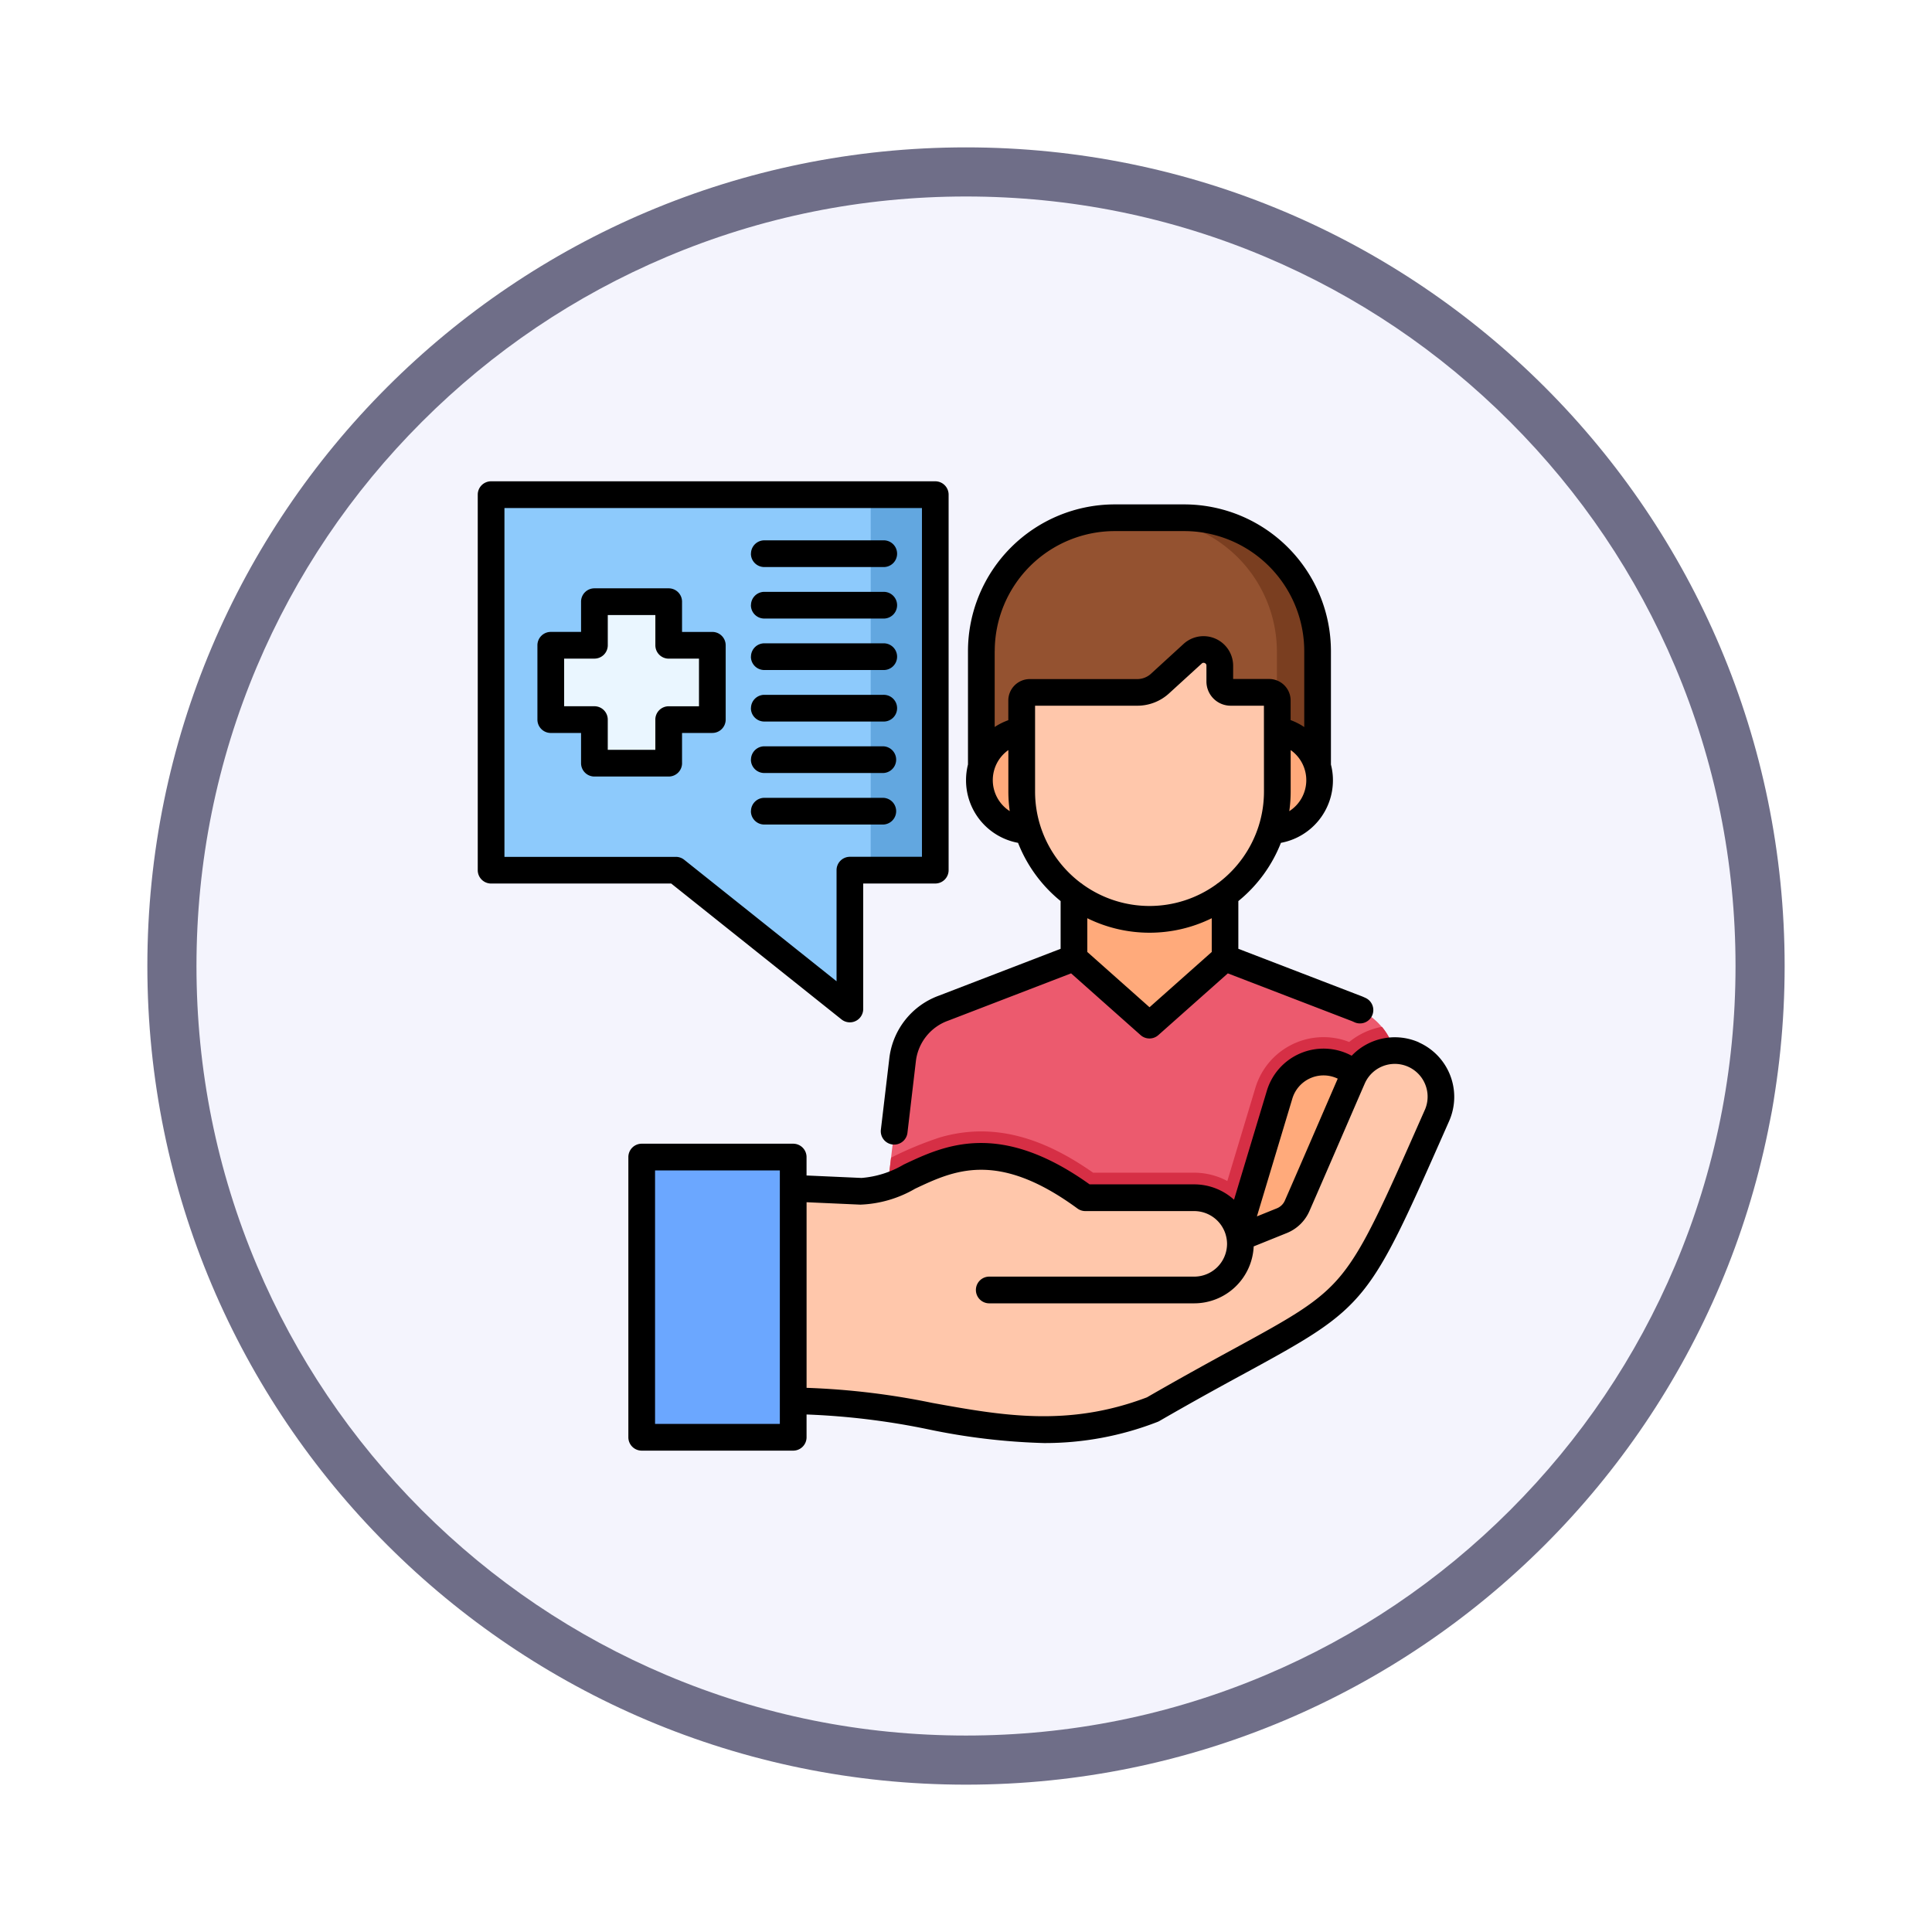 <svg xmlns="http://www.w3.org/2000/svg" xmlns:xlink="http://www.w3.org/1999/xlink" width="118" height="118" viewBox="0 0 118 118">
  <defs>
    <filter id="Path_982547" x="0" y="0" width="118" height="118" filterUnits="userSpaceOnUse">
      <feOffset dy="3" input="SourceAlpha"/>
      <feGaussianBlur stdDeviation="3" result="blur"/>
      <feFlood flood-opacity="0.161"/>
      <feComposite operator="in" in2="blur"/>
      <feComposite in="SourceGraphic"/>
    </filter>
  </defs>
  <g id="Group_1204655" data-name="Group 1204655" transform="translate(-204.5 -7888.47)">
    <g id="Group_1204152" data-name="Group 1204152">
      <g id="Group_1203970" data-name="Group 1203970" transform="translate(0 3206.639)">
        <g id="Group_1203665" data-name="Group 1203665" transform="translate(213.5 4687.832)">
          <g id="Group_1178314" data-name="Group 1178314">
            <g id="Group_1173988" data-name="Group 1173988">
              <g id="Group_1172010" data-name="Group 1172010">
                <g id="Group_1171046" data-name="Group 1171046">
                  <g id="Group_1148525" data-name="Group 1148525">
                    <g transform="matrix(1, 0, 0, 1, -9, -6)" filter="url(#Path_982547)">
                      <g id="Path_982547-2" data-name="Path 982547" transform="translate(9 6)" fill="#f4f4fd">
                        <path d="M 50 98.5 C 43.452 98.5 37.1 97.218 31.122 94.689 C 25.347 92.247 20.16 88.749 15.705 84.295 C 11.251 79.84 7.753 74.653 5.311 68.878 C 2.782 62.9 1.5 56.548 1.5 50 C 1.5 43.452 2.782 37.1 5.311 31.122 C 7.753 25.347 11.251 20.16 15.705 15.705 C 20.16 11.251 25.347 7.753 31.122 5.311 C 37.1 2.782 43.452 1.5 50 1.5 C 56.548 1.5 62.9 2.782 68.878 5.311 C 74.653 7.753 79.84 11.251 84.295 15.705 C 88.749 20.16 92.247 25.347 94.689 31.122 C 97.218 37.1 98.5 43.452 98.5 50 C 98.5 56.548 97.218 62.9 94.689 68.878 C 92.247 74.653 88.749 79.84 84.295 84.295 C 79.84 88.749 74.653 92.247 68.878 94.689 C 62.9 97.218 56.548 98.5 50 98.5 Z" stroke="none"/>
                        <path d="M 50 3 C 43.654 3 37.499 4.242 31.706 6.692 C 26.11 9.059 21.083 12.449 16.766 16.766 C 12.449 21.083 9.059 26.11 6.692 31.706 C 4.242 37.499 3 43.654 3 50 C 3 56.346 4.242 62.501 6.692 68.294 C 9.059 73.89 12.449 78.917 16.766 83.234 C 21.083 87.551 26.11 90.941 31.706 93.308 C 37.499 95.758 43.654 97 50 97 C 56.346 97 62.501 95.758 68.294 93.308 C 73.89 90.941 78.917 87.551 83.234 83.234 C 87.551 78.917 90.941 73.89 93.308 68.294 C 95.758 62.501 97 56.346 97 50 C 97 43.654 95.758 37.499 93.308 31.706 C 90.941 26.11 87.551 21.083 83.234 16.766 C 78.917 12.449 73.89 9.059 68.294 6.692 C 62.501 4.242 56.346 3 50 3 M 50 0 C 77.614 0 100 22.386 100 50 C 100 77.614 77.614 100 50 100 C 22.386 100 0 77.614 0 50 C 0 22.386 22.386 0 50 0 Z" stroke="none" fill="#6f6e88"/>
                      </g>
                    </g>
                  </g>
                </g>
              </g>
            </g>
          </g>
        </g>
      </g>
      <g id="patient-care_17958342" transform="translate(233.179 7915.482)">
        <g id="Group_1204151" data-name="Group 1204151" transform="translate(1.35 3.237)">
          <g id="Group_1204138" data-name="Group 1204138" transform="translate(23.835 27.681)">
            <path id="Path_1045804" data-name="Path 1045804" d="M228.332,246.831l-4.611.58-7.945,3.057a3.814,3.814,0,0,0-2.5,3.14L212,264.334h28.33l3.057-10.725a3.816,3.816,0,0,0-2.5-3.14l-7.948-3.057Z" transform="translate(-212.003 -246.831)" fill="#ec5a6e" fill-rule="evenodd"/>
          </g>
          <g id="Group_1204139" data-name="Group 1204139" transform="translate(35.553 23.004)">
            <path id="Path_1045805" data-name="Path 1045805" d="M312.4,206.762h9.221v5.257l-4.611,4.1-4.611-4.1Z" transform="translate(-312.401 -206.762)" fill="#ffaa7b" fill-rule="evenodd"/>
          </g>
          <g id="Group_1204140" data-name="Group 1204140" transform="translate(29.907 1.408)">
            <path id="Path_1045806" data-name="Path 1045806" d="M264.025,38h20.514V29.865a8.156,8.156,0,0,0-8.133-8.133h-4.245a8.157,8.157,0,0,0-8.136,8.133Z" transform="translate(-264.025 -21.732)" fill="#945230" fill-rule="evenodd"/>
          </g>
          <g id="Group_1204141" data-name="Group 1204141" transform="translate(23.835 32.473)">
            <path id="Path_1045807" data-name="Path 1045807" d="M233.1,297.3l1.718-5.706a4.346,4.346,0,0,1,5.4-2.9c.109.036.218.073.326.115a4.385,4.385,0,0,1,2-.927,3.751,3.751,0,0,1,.854,1.985L240.333,300.6H212l.561-4.726a21.668,21.668,0,0,1,2.972-1.233c3.46-1.016,6.55.175,9.37,2.15h6.157A4.31,4.31,0,0,1,233.1,297.3Z" transform="translate(-212.003 -287.889)" fill="#d62f45" fill-rule="evenodd"/>
          </g>
          <g id="Group_1204142" data-name="Group 1204142" transform="translate(45.596 34.615)">
            <path id="Path_1045808" data-name="Path 1045808" d="M398.445,316.541l2.5-8.3a2.824,2.824,0,0,1,3.509-1.88,2.77,2.77,0,0,1,1.072.6c-.046.082-.086.165-.125.251-.768,1.738.983,7.183.251,9.291-.175.5-4.221-.729-4.71-.531l-2.408.97A2.784,2.784,0,0,0,398.445,316.541Z" transform="translate(-398.445 -306.243)" fill="#ffaa7b" fill-rule="evenodd"/>
          </g>
          <g id="Group_1204143" data-name="Group 1204143" transform="translate(13.75 33.912)">
            <path id="Path_1045809" data-name="Path 1045809" d="M169.545,304.177c-5.89,13.331-4.532,10.531-17.338,17.935-9.531,3.654-15.725-2.2-26.615,0l.122-13.694,8.69.389c3.229.145,6.157-5.128,13.687.393h6.646a2.826,2.826,0,0,1,2.79,2.431l2.536-1.022a1.712,1.712,0,0,0,.953-.923c.825-1.88,3.1-7.157,3.377-7.783a2.816,2.816,0,1,1,5.151,2.276Z" transform="translate(-125.592 -300.224)" fill="#ffc7ab" fill-rule="evenodd"/>
          </g>
          <g id="Group_1204144" data-name="Group 1204144" transform="translate(9.192 40.408)">
            <path id="Path_1045810" data-name="Path 1045810" d="M86.54,355.876h9.238V372.97H86.54Z" transform="translate(-86.54 -355.876)" fill="#6ba7ff" fill-rule="evenodd"/>
          </g>
          <g id="Group_1204145" data-name="Group 1204145" transform="translate(0 0)">
            <path id="Path_1045811" data-name="Path 1045811" d="M29.673,32.572v8.469L19.06,32.572H7.787V9.667h27.1v22.9Z" transform="translate(-7.787 -9.667)" fill="#8dcafc" fill-rule="evenodd"/>
          </g>
          <g id="Group_1204146" data-name="Group 1204146" transform="translate(3.641 6.527)">
            <path id="Path_1045812" data-name="Path 1045812" d="M41.645,65.588h4.535v2.658h2.658v4.535H46.179v2.662H41.645V72.781H38.983V68.246h2.662Z" transform="translate(-38.983 -65.588)" fill="#eaf6ff" fill-rule="evenodd"/>
          </g>
          <g id="Group_1204147" data-name="Group 1204147" transform="translate(23.152)">
            <path id="Path_1045813" data-name="Path 1045813" d="M206.154,9.667H210.1v22.9h-3.948Z" transform="translate(-206.154 -9.667)" fill="#62a7e0" fill-rule="evenodd"/>
          </g>
          <g id="Group_1204148" data-name="Group 1204148" transform="translate(39.827 1.408)">
            <path id="Path_1045814" data-name="Path 1045814" d="M357.156,38h2.46V29.865a8.156,8.156,0,0,0-8.133-8.133h-2.46a8.154,8.154,0,0,1,8.133,8.133Z" transform="translate(-349.023 -21.732)" fill="#7a3e20" fill-rule="evenodd"/>
          </g>
          <g id="Group_1204149" data-name="Group 1204149" transform="translate(29.788 14.337)">
            <path id="Path_1045815" data-name="Path 1045815" d="M266.085,132.5h14.6a3.077,3.077,0,1,1,0,6.154h-14.6a3.077,3.077,0,0,1,0-6.154Z" transform="translate(-263.008 -132.501)" fill="#ffaa7b" fill-rule="evenodd"/>
          </g>
          <g id="Group_1204150" data-name="Group 1204150" transform="translate(32.367 9.441)">
            <path id="Path_1045816" data-name="Path 1045816" d="M285.6,93.173h6.524a2.073,2.073,0,0,0,1.448-.564l1.959-1.791a.991.991,0,0,1,1.659.729v.963a.662.662,0,0,0,.66.663H300.2a.494.494,0,0,1,.495.495v5.557a7.8,7.8,0,0,1-15.593,0V93.668A.494.494,0,0,1,285.6,93.173Z" transform="translate(-285.103 -90.556)" fill="#ffc7ab" fill-rule="evenodd"/>
          </g>
        </g>
        <path id="Path_1045817" data-name="Path 1045817" d="M33.5,24.466a8.66,8.66,0,0,0,2.6,3.557v2.915L28.663,33.8a4.642,4.642,0,0,0-3.023,3.809l-.518,4.375a.816.816,0,0,0,.714.906.827.827,0,0,0,.1.006.816.816,0,0,0,.809-.72L27.26,37.8a3,3,0,0,1,1.989-2.479l7.491-2.883,4.245,3.771a.816.816,0,0,0,1.083,0l4.245-3.771L53.8,35.319l.019.007c.064.023.134.054.2.084a.816.816,0,1,0,.684-1.481c-.093-.043-.2-.093-.325-.136l-7.423-2.856V28.023a8.66,8.66,0,0,0,2.6-3.557,3.885,3.885,0,0,0,3.177-3.829,3.8,3.8,0,0,0-.122-.951v-6.93a8.97,8.97,0,0,0-8.958-8.961H39.4a8.97,8.97,0,0,0-8.958,8.961v6.923a3.932,3.932,0,0,0-.119.958A3.884,3.884,0,0,0,33.5,24.466Zm11.83,6.665-3.8,3.376-3.8-3.376V29.07a8.6,8.6,0,0,0,7.6,0Zm3.19-9.8a6.966,6.966,0,0,1-.319,2.089c0,.01-.007.02-.01.031a7.015,7.015,0,0,1-2.457,3.461.821.821,0,0,0-.128.093,6.967,6.967,0,0,1-8.153,0,.809.809,0,0,0-.127-.092,7.017,7.017,0,0,1-2.457-3.461c0-.01-.007-.021-.01-.031a6.967,6.967,0,0,1-.319-2.089V16.09h6.211a2.866,2.866,0,0,0,2-.778l1.964-1.793a.161.161,0,0,1,.191-.032.158.158,0,0,1,.1.159v.964A1.479,1.479,0,0,0,46.48,16.09h2.037Zm1.546,1.2a8.641,8.641,0,0,0,.085-1.2V18.8a2.246,2.246,0,0,1-.085,3.731Zm-17.99-9.775A7.337,7.337,0,0,1,39.4,5.425h4.253a7.337,7.337,0,0,1,7.327,7.33v4.639a3.883,3.883,0,0,0-.832-.424v-1.2a1.312,1.312,0,0,0-1.311-1.311h-2.2v-.812a1.808,1.808,0,0,0-3.026-1.332l-1.967,1.8a1.251,1.251,0,0,1-.894.349H34.216a1.312,1.312,0,0,0-1.311,1.311v1.2a3.891,3.891,0,0,0-.832.415V12.755Zm.832,6.044v2.534a8.64,8.64,0,0,0,.085,1.195,2.248,2.248,0,0,1-.085-3.729ZM57.977,36.648a3.641,3.641,0,0,0-4.1.821,3.615,3.615,0,0,0-5.186,2.156l-2,6.637a3.63,3.63,0,0,0-2.428-.937H37.871c-5.537-3.956-8.894-2.372-11.353-1.211a5.991,5.991,0,0,1-2.578.819l-3.358-.15V43.658a.816.816,0,0,0-.816-.816H10.515a.816.816,0,0,0-.816.816V60.772a.816.816,0,0,0,.816.816h9.252a.816.816,0,0,0,.816-.816V59.38a44.58,44.58,0,0,1,7.4.9,39.557,39.557,0,0,0,7.1.845,18.934,18.934,0,0,0,6.935-1.292.827.827,0,0,0,.116-.055c2.161-1.249,3.944-2.222,5.377-3,7.313-3.988,7.4-4.192,12.109-14.845l.214-.485a3.644,3.644,0,0,0-1.856-4.793ZM18.951,59.957H11.33V44.474h7.621ZM50.249,40.1a1.989,1.989,0,0,1,2.776-1.231c-.208.478-.57,1.316-1,2.309-.778,1.8-1.746,4.035-2.221,5.118a.9.9,0,0,1-.515.5l-1.2.485Zm8.092.685-.214.484c-2.309,5.228-3.469,7.852-4.869,9.574-1.368,1.683-3.093,2.623-6.529,4.5-1.428.779-3.2,1.747-5.356,2.99-4.835,1.835-8.851,1.11-13.1.342a45.65,45.65,0,0,0-7.689-.923V46.416l3.285.147a7.173,7.173,0,0,0,3.347-.974c2.356-1.112,5.026-2.372,9.911,1.21a.815.815,0,0,0,.482.158h6.653a2.01,2.01,0,0,1,1.643.861c.021.03.041.061.06.092l.023.039c.021.035.04.071.059.107l.016.033c.018.037.035.074.051.113l.014.038c.015.037.029.075.041.113.006.02.011.04.017.06.013.046.025.092.035.139s.016.079.022.12a1.975,1.975,0,0,1,.022.288,2.007,2.007,0,0,1-2,2H31.77a.816.816,0,1,0,0,1.631H44.261a3.64,3.64,0,0,0,3.631-3.477l2.006-.809a2.548,2.548,0,0,0,1.4-1.353c.479-1.092,1.448-3.331,2.227-5.131.557-1.287,1.038-2.4,1.153-2.66a2,2,0,0,1,3.666,1.619Zm-41.153-21.4A.816.816,0,0,1,18,18.57h7.268a.816.816,0,0,1,0,1.631H18a.816.816,0,0,1-.816-.816Zm0,3.147A.816.816,0,0,1,18,21.717h7.268a.816.816,0,0,1,0,1.631H18a.816.816,0,0,1-.816-.816ZM12.978,19.6V17.754h1.849a.816.816,0,0,0,.816-.816V12.4a.816.816,0,0,0-.816-.816H12.978V9.737a.816.816,0,0,0-.816-.816H7.626a.816.816,0,0,0-.816.816v1.846H4.961a.816.816,0,0,0-.816.816v4.54a.816.816,0,0,0,.816.816H6.81V19.6a.816.816,0,0,0,.816.816h4.537a.816.816,0,0,0,.816-.816Zm-1.631-2.665v1.849H8.441V16.939a.816.816,0,0,0-.816-.816H5.777V13.214H7.626a.816.816,0,0,0,.816-.816V10.553h2.906V12.4a.816.816,0,0,0,.816.816h1.849v2.909H12.162a.815.815,0,0,0-.816.815ZM22.719,35.252a.816.816,0,0,0,1.324-.637V26.95h4.4a.816.816,0,0,0,.816-.816V3.2a.816.816,0,0,0-.816-.816H1.316A.816.816,0,0,0,.5,3.2V26.135a.816.816,0,0,0,.816.816h11ZM2.131,4.018h25.5v21.3h-4.4a.816.816,0,0,0-.816.816V32.92L13.11,25.5a.816.816,0,0,0-.509-.178H2.131ZM17.188,9.952A.816.816,0,0,1,18,9.136h7.268a.816.816,0,1,1,0,1.631H18a.816.816,0,0,1-.816-.816Zm0-3.147A.816.816,0,0,1,18,5.99h7.268a.816.816,0,1,1,0,1.631H18a.816.816,0,0,1-.816-.816Zm0,6.29A.816.816,0,0,1,18,12.28h7.268a.816.816,0,1,1,0,1.631H18a.816.816,0,0,1-.816-.816Zm0,3.147A.816.816,0,0,1,18,15.426h7.268a.816.816,0,1,1,0,1.631H18a.816.816,0,0,1-.816-.816Z" transform="translate(0)"/>
      </g>
    </g>
  </g>
</svg>
